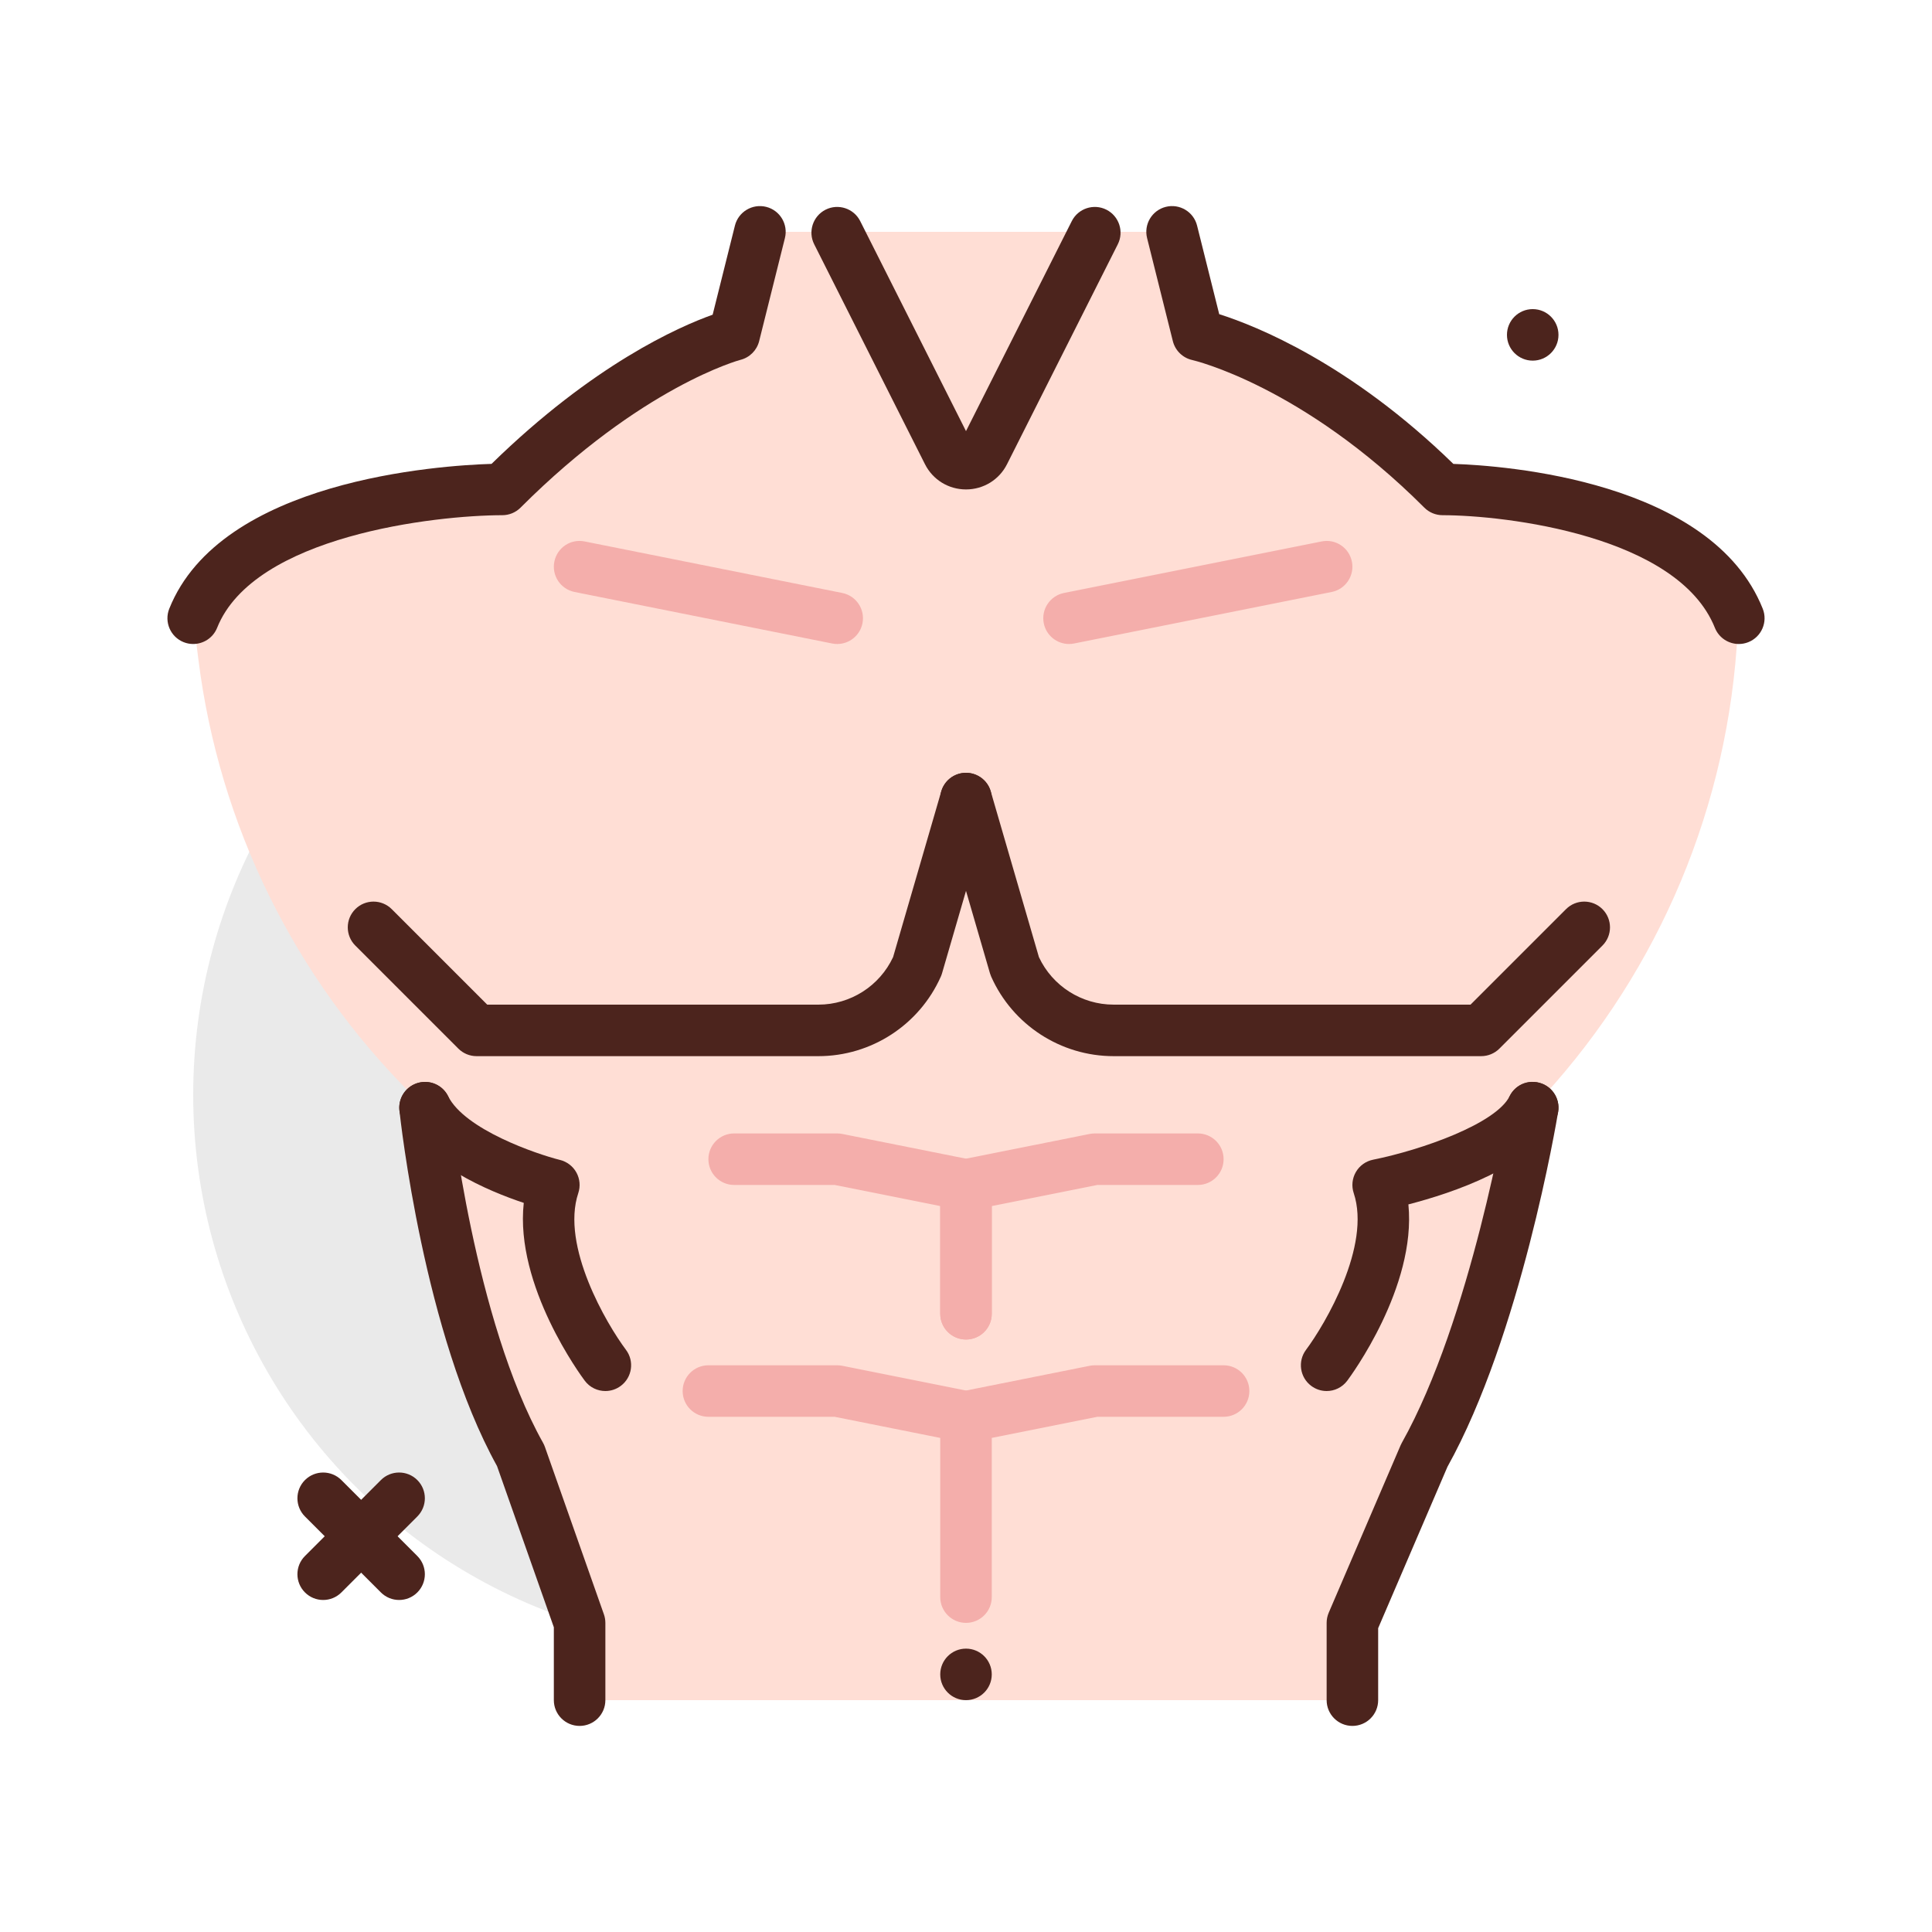 <svg id="body" enable-background="new 0 0 300 300" height="512" viewBox="0 0 300 300" width="512" xmlns="http://www.w3.org/2000/svg"><g><circle cx="116" cy="169.999" fill="#eaeaea" r="86"/><circle cx="238" cy="51.999" fill="#4c241d" r="4"/><path d="m210 251.999 11.161-26c11.226-20 16.839-54 16.839-54 18.51-19.395 29.702-44.621 31.66-71.359l.34-4.641c-8-20-46-20-46-20-20-20-38-24-38-24l-4-16h-64l-4 16s-16 4-36 24c0 0-40 0-48 20l.816 6.483c3.223 25.606 14.922 49.397 33.235 67.582l1.949 1.935s3.613 34 14.839 54l9.161 26v12h120z" fill="#ffded5"/><g fill="#4c241d"><path d="m50.182 248.444c-1.023 0-2.047-.391-2.828-1.172-1.562-1.562-1.562-4.094 0-5.656l11.791-11.793c1.562-1.562 4.094-1.562 5.656 0s1.562 4.094 0 5.656l-11.791 11.793c-.781.782-1.805 1.172-2.828 1.172z"/><path d="m61.973 248.444c-1.023 0-2.047-.391-2.828-1.172l-11.791-11.792c-1.562-1.562-1.562-4.094 0-5.656s4.094-1.562 5.656 0l11.791 11.793c1.562 1.562 1.562 4.094 0 5.656-.781.781-1.805 1.171-2.828 1.171z"/><path d="m270.002 99.999c-1.588 0-3.09-.949-3.717-2.516-5.723-14.309-32.467-17.473-42.287-17.484-1.061 0-2.078-.422-2.826-1.172-18.957-18.957-35.871-22.887-36.039-22.922-1.48-.332-2.646-1.465-3.014-2.938l-4-16c-.535-2.141.768-4.312 2.91-4.848 2.137-.531 4.314.762 4.852 2.91l3.438 13.754c5.664 1.797 20.309 7.609 36.357 23.25 7.848.258 40.066 2.551 48.039 22.48.82 2.051-.178 4.379-2.229 5.199-.488.197-.99.287-1.484.287z"/><path d="m29.998 99.999c-.494 0-.996-.09-1.484-.285-2.051-.82-3.049-3.148-2.229-5.199 8-19.996 41.957-22.238 50.041-22.484 15.793-15.441 29.092-21.297 34.334-23.164l3.459-13.836c.537-2.148 2.715-3.441 4.852-2.91 2.143.535 3.445 2.707 2.91 4.848l-4 16c-.359 1.434-1.479 2.555-2.91 2.91-.137.035-15.316 4.121-34.143 22.949-.748.75-1.768 1.172-2.826 1.172-10.377.012-38.562 3.172-44.287 17.484-.627 1.566-2.129 2.515-3.717 2.515z"/><path d="m90 267.999c-2.209 0-4-1.789-4-4v-11.316l-8.822-25.031c-11.359-20.512-15.006-53.816-15.156-55.23-.232-2.195 1.359-4.164 3.555-4.398 2.217-.23 4.166 1.359 4.4 3.555.037.332 3.666 33.426 14.35 52.465.113.199.207.41.285.629l9.162 26c.15.426.227.875.227 1.328v12c-.001 2.209-1.792 3.998-4.001 3.998z"/><path d="m210 267.999c-2.209 0-4-1.789-4-4v-12c0-.543.111-1.078.324-1.578l11.162-26c.057-.129.119-.258.188-.379 10.744-19.145 16.324-52.363 16.379-52.695.359-2.176 2.387-3.68 4.6-3.293 2.18.359 3.654 2.418 3.295 4.598-.234 1.41-5.826 34.723-17.191 55.117l-10.757 25.054v11.176c0 2.211-1.791 4-4 4z"/><path d="m230 163.999h-57.078c-8.215 0-15.678-4.852-19.014-12.355-.072-.164-.135-.336-.186-.508l-7.564-26.02c-.615-2.121.604-4.34 2.725-4.957 2.123-.617 4.34.605 4.959 2.723l7.482 25.742c2.102 4.488 6.625 7.375 11.598 7.375h55.422l14.828-14.828c1.562-1.562 4.094-1.562 5.656 0s1.562 4.094 0 5.656l-16 16c-.75.75-1.767 1.172-2.828 1.172z"/><path d="m127.078 163.999h-53.078c-1.061 0-2.078-.422-2.828-1.172l-16-16c-1.562-1.562-1.562-4.094 0-5.656s4.094-1.562 5.656 0l14.828 14.828h51.422c4.973 0 9.496-2.887 11.598-7.375l7.482-25.742c.617-2.117 2.83-3.344 4.959-2.723 2.121.617 3.34 2.836 2.725 4.957l-7.564 26.02c-.051.172-.113.344-.186.508-3.336 7.503-10.799 12.355-19.014 12.355z"/><path d="m94.004 215.999c-1.217 0-2.418-.551-3.203-1.602-.49-.652-10.889-14.703-9.471-27.613-5.527-1.84-15.404-5.992-18.908-12.996-.988-1.977-.188-4.379 1.789-5.367 1.979-.984 4.379-.188 5.367 1.789 2.594 5.188 13.705 8.988 17.393 9.91 1.08.27 2 .977 2.535 1.953.537.977.641 2.133.289 3.191-2.738 8.211 4.418 20.352 7.404 24.336 1.326 1.766.969 4.273-.799 5.598-.72.539-1.562.801-2.396.801z"/><path d="m206 215.999c-.834 0-1.676-.262-2.395-.801-1.768-1.32-2.129-3.828-.809-5.594 2.984-4 10.133-16.168 7.408-24.34-.363-1.09-.24-2.281.336-3.273.574-.992 1.549-1.688 2.672-1.914 7.514-1.512 19.061-5.57 21.209-9.867.988-1.977 3.387-2.773 5.367-1.789 1.977.988 2.777 3.391 1.789 5.367-3.682 7.363-16.09 11.48-22.883 13.23 1.268 12.844-9.01 26.73-9.496 27.379-.784 1.047-1.983 1.602-3.198 1.602z"/></g><path d="m150 207.999c-2.209 0-4-1.789-4-4v-16.723l-16.396-3.277h-15.604c-2.209 0-4-1.789-4-4s1.791-4 4-4h16c.264 0 .525.027.785.078l20 4c1.869.375 3.215 2.016 3.215 3.922v20c0 2.211-1.791 4-4 4z" fill="#f4aeab"/><path d="m150 207.999c-2.209 0-4-1.789-4-4v-20c0-1.906 1.346-3.547 3.215-3.922l20-4c.26-.051.521-.078.785-.078h16c2.209 0 4 1.789 4 4s-1.791 4-4 4h-15.604l-16.396 3.277v16.723c0 2.211-1.791 4-4 4z" fill="#f4aeab"/><path d="m150.004 223.999c-.26 0-.523-.023-.789-.078l-19.611-3.922h-19.604c-2.209 0-4-1.789-4-4s1.791-4 4-4h20c.264 0 .525.027.785.078l20 4c2.166.434 3.57 2.539 3.137 4.707-.379 1.903-2.051 3.215-3.918 3.215z" fill="#f4aeab"/><path d="m150 251.999c-2.209 0-4-1.789-4-4v-28c0-1.906 1.346-3.547 3.215-3.922l20-4c.26-.051.521-.078.785-.078h20c2.209 0 4 1.789 4 4s-1.791 4-4 4h-19.604l-16.396 3.277v24.723c0 2.211-1.791 4-4 4z" fill="#f4aeab"/><path d="m165.996 99.999c-1.867 0-3.539-1.312-3.918-3.215-.434-2.168.971-4.273 3.137-4.707l40-8c2.182-.441 4.275.969 4.707 3.137.434 2.168-.971 4.273-3.137 4.707l-40 8c-.265.055-.529.078-.789.078z" fill="#f4aeab"/><path d="m130.004 99.999c-.26 0-.523-.023-.789-.078l-40-8c-2.166-.434-3.57-2.539-3.137-4.707.432-2.168 2.525-3.582 4.707-3.137l40 8c2.166.434 3.57 2.539 3.137 4.707-.379 1.903-2.051 3.215-3.918 3.215z" fill="#f4aeab"/><path d="m150 75.999c-2.715 0-5.156-1.504-6.373-3.922l-17.199-34.145c-.994-1.973-.199-4.379 1.773-5.375 1.973-.988 4.379-.195 5.371 1.773l16.428 32.614 16.428-32.613c.994-1.969 3.395-2.762 5.371-1.773 1.973.996 2.768 3.402 1.773 5.375l-17.201 34.148c-1.215 2.414-3.656 3.918-6.371 3.918z" fill="#4c241d"/><circle cx="150" cy="259.999" fill="#4c241d" r="4"/></g></svg>
